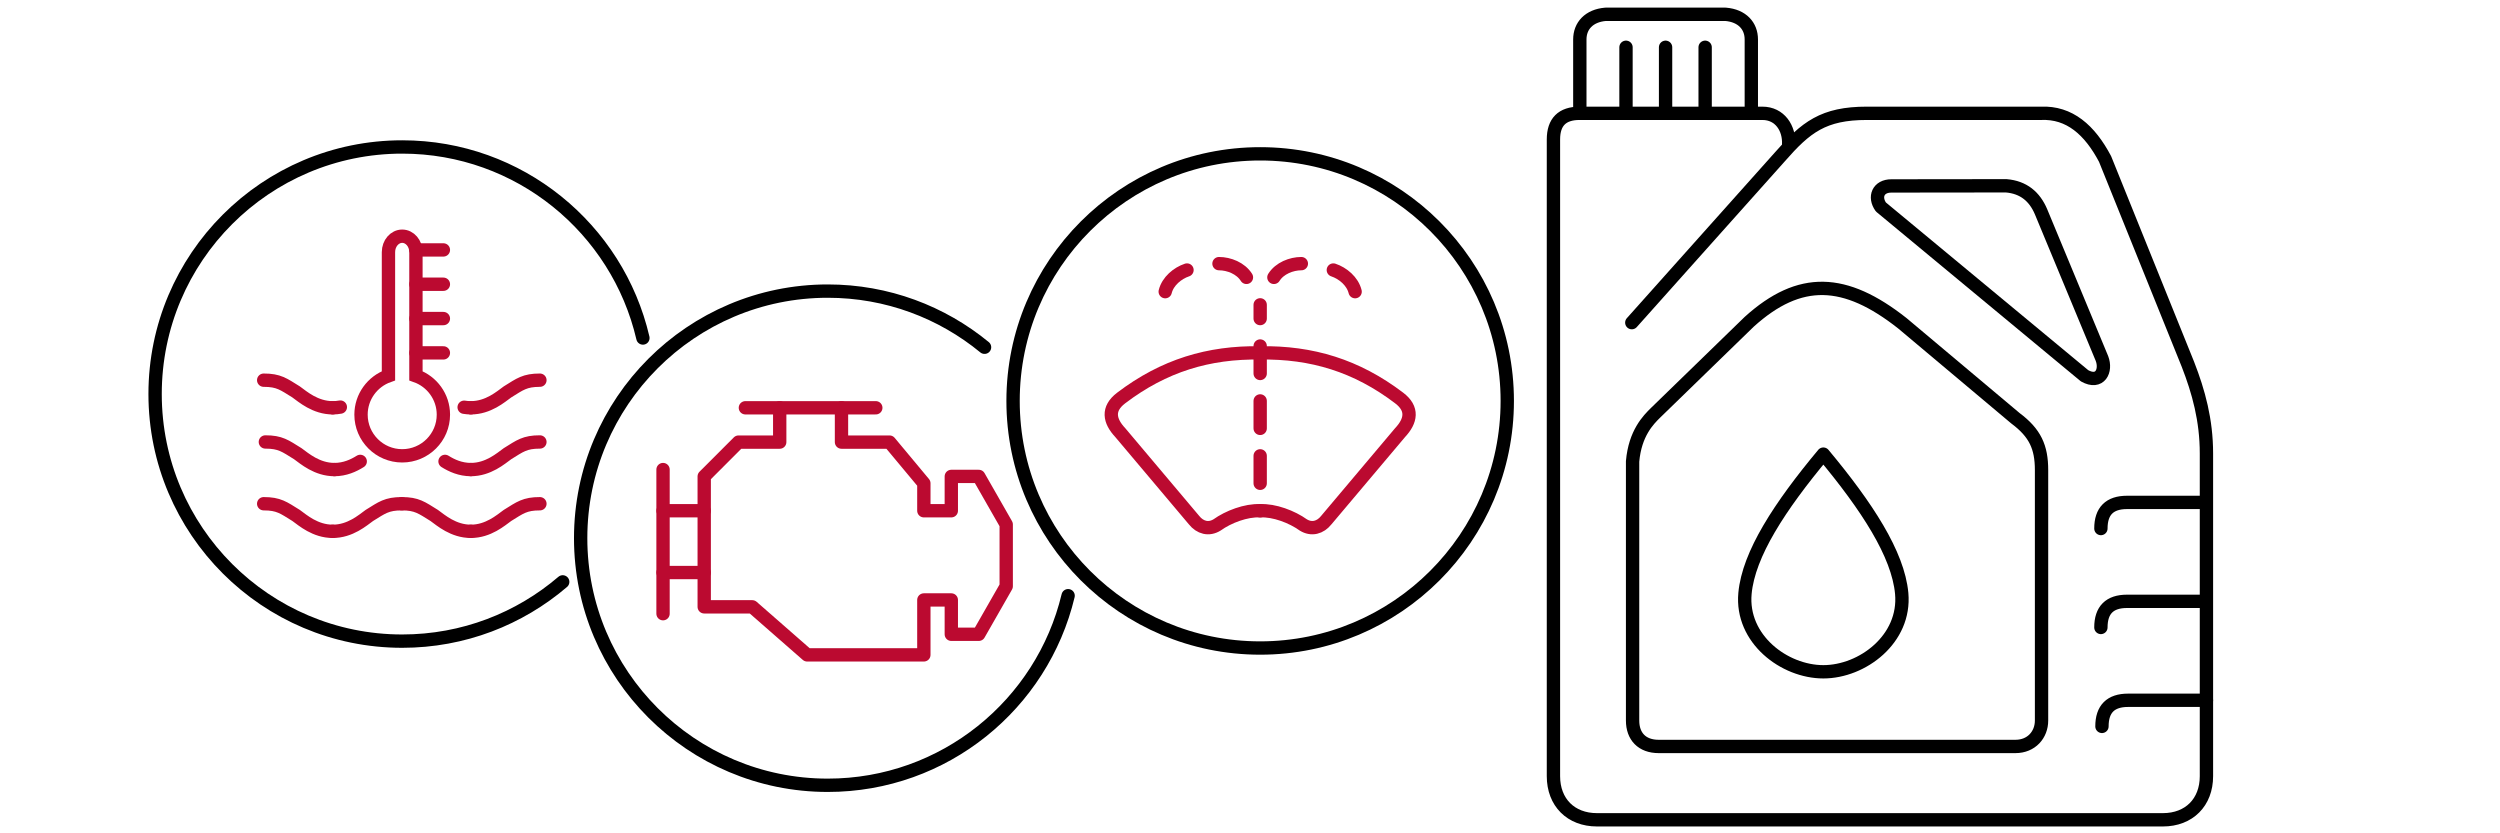 <svg width="300" height="100" viewBox="0 0 300 100" fill="none" xmlns="http://www.w3.org/2000/svg">
<mask id="mask0_195_7673" style="mask-type:alpha" maskUnits="userSpaceOnUse" x="0" y="0" width="300" height="100">
<rect width="300" height="100" fill="#D9D9D9"/>
</mask>
<g mask="url(#mask0_195_7673)">
<path d="M89.446 48.934H105.096" stroke="#BB0A30" stroke-width="1.6" stroke-miterlimit="79.84" stroke-linecap="round" stroke-linejoin="round"/>
<path d="M93.566 48.934V53.052H88.624L84.506 57.171V72.82H90.271L96.86 78.585H110.862V71.996H114.157V76.114H117.451L120.746 70.349V62.936L117.451 57.171H114.157V61.289H110.862V57.994L106.744 53.052H100.979V48.934" stroke="#BB0A30" stroke-width="1.6" stroke-miterlimit="79.84" stroke-linecap="round" stroke-linejoin="round"/>
<path d="M84.506 61.29H79.564" stroke="#BB0A30" stroke-width="1.6" stroke-miterlimit="79.84" stroke-linecap="round" stroke-linejoin="round"/>
<path d="M84.506 68.701H79.564" stroke="#BB0A30" stroke-width="1.6" stroke-miterlimit="79.84" stroke-linecap="round" stroke-linejoin="round"/>
<path d="M79.564 56.347V73.643" stroke="#BB0A30" stroke-width="1.6" stroke-miterlimit="79.84" stroke-linecap="round" stroke-linejoin="round"/>
<path d="M151.22 42.347C145.027 42.25 139.666 43.867 134.541 47.759C132.842 49.049 133.109 50.504 134.436 51.918L143.279 62.408C144.007 63.324 145.051 63.604 146.047 62.991C147.399 62.021 149.528 61.207 151.22 61.291" stroke="#BB0A30" stroke-width="1.6" stroke-miterlimit="79.84" stroke-linecap="round" stroke-linejoin="round"/>
<path d="M151.221 42.347C157.413 42.25 162.775 43.867 167.899 47.759C169.599 49.049 169.332 50.504 168.004 51.918L159.161 62.408C158.433 63.324 157.39 63.604 156.393 62.991C155.041 62.021 152.912 61.207 151.221 61.291" stroke="#BB0A30" stroke-width="1.6" stroke-miterlimit="79.84" stroke-linecap="round" stroke-linejoin="round"/>
<path d="M151.221 57.996V54.701" stroke="#BB0A30" stroke-width="1.6" stroke-miterlimit="79.84" stroke-linecap="round" stroke-linejoin="round"/>
<path d="M151.221 51.406V48.111" stroke="#BB0A30" stroke-width="1.6" stroke-miterlimit="79.84" stroke-linecap="round" stroke-linejoin="round"/>
<path d="M151.221 44.816V41.521" stroke="#BB0A30" stroke-width="1.6" stroke-miterlimit="79.84" stroke-linecap="round" stroke-linejoin="round"/>
<path d="M151.221 38.228V36.581" stroke="#BB0A30" stroke-width="1.6" stroke-miterlimit="79.84" stroke-linecap="round" stroke-linejoin="round"/>
<path d="M152.867 33.285C153.551 32.188 154.967 31.637 156.162 31.637" stroke="#BB0A30" stroke-width="1.6" stroke-miterlimit="79.84" stroke-linecap="round" stroke-linejoin="round"/>
<path d="M162.614 34.999C162.307 33.746 161.135 32.778 160 32.403" stroke="#BB0A30" stroke-width="1.6" stroke-miterlimit="79.84" stroke-linecap="round" stroke-linejoin="round"/>
<path d="M149.573 33.285C148.889 32.188 147.473 31.637 146.278 31.637" stroke="#BB0A30" stroke-width="1.6" stroke-miterlimit="79.84" stroke-linecap="round" stroke-linejoin="round"/>
<path d="M139.826 34.999C140.133 33.746 141.306 32.778 142.44 32.403" stroke="#BB0A30" stroke-width="1.6" stroke-miterlimit="79.84" stroke-linecap="round" stroke-linejoin="round"/>
<path d="M48.215 60.448C50.028 60.448 50.592 60.919 52.104 61.854C52.903 62.429 54.402 63.759 56.501 63.759" stroke="#BB0A30" stroke-width="1.6" stroke-miterlimit="79.84" stroke-linecap="round" stroke-linejoin="round"/>
<path d="M64.789 60.448C62.975 60.448 62.411 60.919 60.899 61.854C60.101 62.429 58.6 63.759 56.502 63.759" stroke="#BB0A30" stroke-width="1.6" stroke-miterlimit="79.84" stroke-linecap="round" stroke-linejoin="round"/>
<path d="M48.215 60.448C46.402 60.448 45.838 60.919 44.325 61.854C43.526 62.429 42.027 63.759 39.928 63.759" stroke="#BB0A30" stroke-width="1.6" stroke-miterlimit="79.84" stroke-linecap="round" stroke-linejoin="round"/>
<path d="M31.641 60.448C33.454 60.448 34.018 60.919 35.531 61.854C36.328 62.429 37.829 63.759 39.927 63.759" stroke="#BB0A30" stroke-width="1.6" stroke-miterlimit="79.84" stroke-linecap="round" stroke-linejoin="round"/>
<path d="M53.403 55.368C54.208 55.874 55.247 56.348 56.502 56.348" stroke="#BB0A30" stroke-width="1.6" stroke-miterlimit="79.84" stroke-linecap="round" stroke-linejoin="round"/>
<path d="M64.789 53.036C62.975 53.036 62.411 53.508 60.899 54.443C60.101 55.018 58.6 56.348 56.502 56.348" stroke="#BB0A30" stroke-width="1.6" stroke-miterlimit="79.84" stroke-linecap="round" stroke-linejoin="round"/>
<path d="M55.697 48.869C55.955 48.911 56.224 48.934 56.501 48.934" stroke="#BB0A30" stroke-width="1.6" stroke-miterlimit="79.84" stroke-linecap="round" stroke-linejoin="round"/>
<path d="M64.789 45.622C62.975 45.622 62.411 46.094 60.899 47.029C60.101 47.604 58.6 48.934 56.502 48.934" stroke="#BB0A30" stroke-width="1.6" stroke-miterlimit="79.84" stroke-linecap="round" stroke-linejoin="round"/>
<path d="M40.841 48.85C40.55 48.904 40.246 48.934 39.928 48.934" stroke="#BB0A30" stroke-width="1.6" stroke-miterlimit="79.84" stroke-linecap="round" stroke-linejoin="round"/>
<path d="M31.641 45.622C33.454 45.622 34.018 46.094 35.531 47.029C36.328 47.604 37.829 48.934 39.927 48.934" stroke="#BB0A30" stroke-width="1.6" stroke-miterlimit="79.84" stroke-linecap="round" stroke-linejoin="round"/>
<path d="M43.227 55.368C42.424 55.874 41.384 56.348 40.13 56.348" stroke="#BB0A30" stroke-width="1.6" stroke-miterlimit="79.84" stroke-linecap="round" stroke-linejoin="round"/>
<path d="M31.843 53.036C33.656 53.036 34.221 53.508 35.733 54.443C36.532 55.018 38.031 56.348 40.13 56.348" stroke="#BB0A30" stroke-width="1.6" stroke-miterlimit="79.84" stroke-linecap="round" stroke-linejoin="round"/>
<path fill-rule="evenodd" clip-rule="evenodd" d="M43.323 49.759C43.323 47.609 44.698 45.779 46.615 45.098L46.616 30.258C46.616 29.203 47.355 28.345 48.263 28.345C49.173 28.345 49.912 29.203 49.912 30.258V45.098C51.831 45.778 53.207 47.609 53.207 49.759C53.207 52.487 50.992 54.7 48.264 54.7C45.537 54.7 43.323 52.487 43.323 49.759Z" stroke="#BB0A30" stroke-width="1.6" stroke-miterlimit="79.84"/>
<path d="M49.912 29.991H53.207" stroke="#BB0A30" stroke-width="1.6" stroke-miterlimit="79.84" stroke-linecap="round" stroke-linejoin="round"/>
<path d="M49.912 34.108H53.207" stroke="#BB0A30" stroke-width="1.6" stroke-miterlimit="79.84" stroke-linecap="round" stroke-linejoin="round"/>
<path d="M49.912 38.228H53.207" stroke="#BB0A30" stroke-width="1.6" stroke-miterlimit="79.84" stroke-linecap="round" stroke-linejoin="round"/>
<path d="M49.912 42.346H53.207" stroke="#BB0A30" stroke-width="1.6" stroke-miterlimit="79.84" stroke-linecap="round" stroke-linejoin="round"/>
<path d="M189.547 13.597C187.458 13.597 186.413 14.644 186.413 16.737V93.143C186.413 96.283 188.503 98.376 191.637 98.376H259.549C262.683 98.376 264.773 96.283 264.773 93.143V54.417C264.773 50.413 263.833 47.011 262.55 43.715L252.609 19.08C250.76 15.578 248.325 13.451 244.922 13.597H224.026C218.802 13.597 216.698 15.261 213.578 18.831L195.816 38.717" stroke="black" stroke-width="1.6" stroke-miterlimit="79.84" stroke-linecap="round" stroke-linejoin="round"/>
<path d="M264.646 60.289H255.243C253.153 60.289 252.108 61.334 252.108 63.424" stroke="black" stroke-width="1.6" stroke-miterlimit="79.84" stroke-linecap="round" stroke-linejoin="round"/>
<path d="M264.646 72.16H255.243C253.153 72.16 252.108 73.205 252.108 75.295" stroke="black" stroke-width="1.6" stroke-miterlimit="79.84" stroke-linecap="round" stroke-linejoin="round"/>
<path d="M264.773 84.034H255.37C253.28 84.034 252.235 85.079 252.235 87.168" stroke="black" stroke-width="1.6" stroke-miterlimit="79.84" stroke-linecap="round" stroke-linejoin="round"/>
<path fill-rule="evenodd" clip-rule="evenodd" d="M225.706 24.836L250.146 45.093C252.002 46.13 252.797 44.483 252.235 43.021L244.922 25.404C244.153 23.593 242.829 22.471 240.742 22.295L226.965 22.312C225.388 22.312 224.848 23.63 225.706 24.836Z" stroke="black" stroke-width="1.6" stroke-miterlimit="79.84" stroke-linecap="round" stroke-linejoin="round"/>
<path fill-rule="evenodd" clip-rule="evenodd" d="M195.911 86.466C195.911 88.359 197.035 89.575 199.043 89.575H241.853C243.771 89.575 244.985 88.163 244.985 86.466V56.409C244.985 53.65 244.21 51.951 241.853 50.191L228.28 38.79C221.412 33.374 215.983 33.114 209.899 38.621L198.681 49.52C197.786 50.402 196.208 51.986 195.911 55.372V86.466Z" stroke="black" stroke-width="1.6" stroke-miterlimit="79.84" stroke-linecap="round" stroke-linejoin="round"/>
<path fill-rule="evenodd" clip-rule="evenodd" d="M218.802 54.495C224.026 60.764 227.773 66.487 228.205 71.212C228.703 76.682 223.486 80.615 218.802 80.615C214.117 80.615 208.899 76.682 209.398 71.212C209.83 66.487 213.578 60.764 218.802 54.495Z" stroke="black" stroke-width="1.6" stroke-miterlimit="79.84" stroke-linecap="round" stroke-linejoin="round"/>
<path d="M189.548 13.598H211.489C213.578 13.598 214.736 15.38 214.639 17.342" stroke="black" stroke-width="1.6" stroke-miterlimit="79.84" stroke-linecap="round" stroke-linejoin="round"/>
<path d="M189.579 12.797V4.738C189.579 3.106 190.675 1.887 192.667 1.716H207.07C209.063 1.887 210.158 3.106 210.158 4.738V12.797" stroke="black" stroke-width="1.6" stroke-miterlimit="79.84" stroke-linecap="round" stroke-linejoin="round"/>
<path d="M195.12 5.673V13.588" stroke="black" stroke-width="1.6" stroke-miterlimit="79.84" stroke-linecap="round" stroke-linejoin="round"/>
<path d="M199.869 5.673V13.588" stroke="black" stroke-width="1.6" stroke-miterlimit="79.84" stroke-linecap="round" stroke-linejoin="round"/>
<path d="M204.617 5.673V13.588" stroke="black" stroke-width="1.6" stroke-miterlimit="79.84" stroke-linecap="round" stroke-linejoin="round"/>
<path d="M67.526 69.825C62.343 74.258 55.614 76.937 48.264 76.937C31.897 76.937 18.612 63.653 18.612 47.286C18.612 30.919 31.897 17.636 48.264 17.636C62.319 17.636 74.1 27.43 77.149 40.561" stroke="black" stroke-width="1.6" stroke-miterlimit="79.84" stroke-linecap="round" stroke-linejoin="round"/>
<path d="M128.174 71.484C125.061 84.527 113.323 94.234 99.331 94.234C82.963 94.234 69.679 80.951 69.679 64.583C69.679 48.216 82.963 34.932 99.331 34.932C106.471 34.932 113.025 37.461 118.146 41.67" stroke="black" stroke-width="1.6" stroke-miterlimit="79.84" stroke-linecap="round" stroke-linejoin="round"/>
<path fill-rule="evenodd" clip-rule="evenodd" d="M151.219 18.46C167.587 18.46 180.872 31.744 180.872 48.112C180.872 64.479 167.587 77.763 151.219 77.763C134.853 77.763 121.568 64.479 121.568 48.112C121.568 31.744 134.853 18.46 151.219 18.46Z" stroke="black" stroke-width="1.6" stroke-miterlimit="79.84" stroke-linecap="round" stroke-linejoin="round"/>
</g>
</svg>

